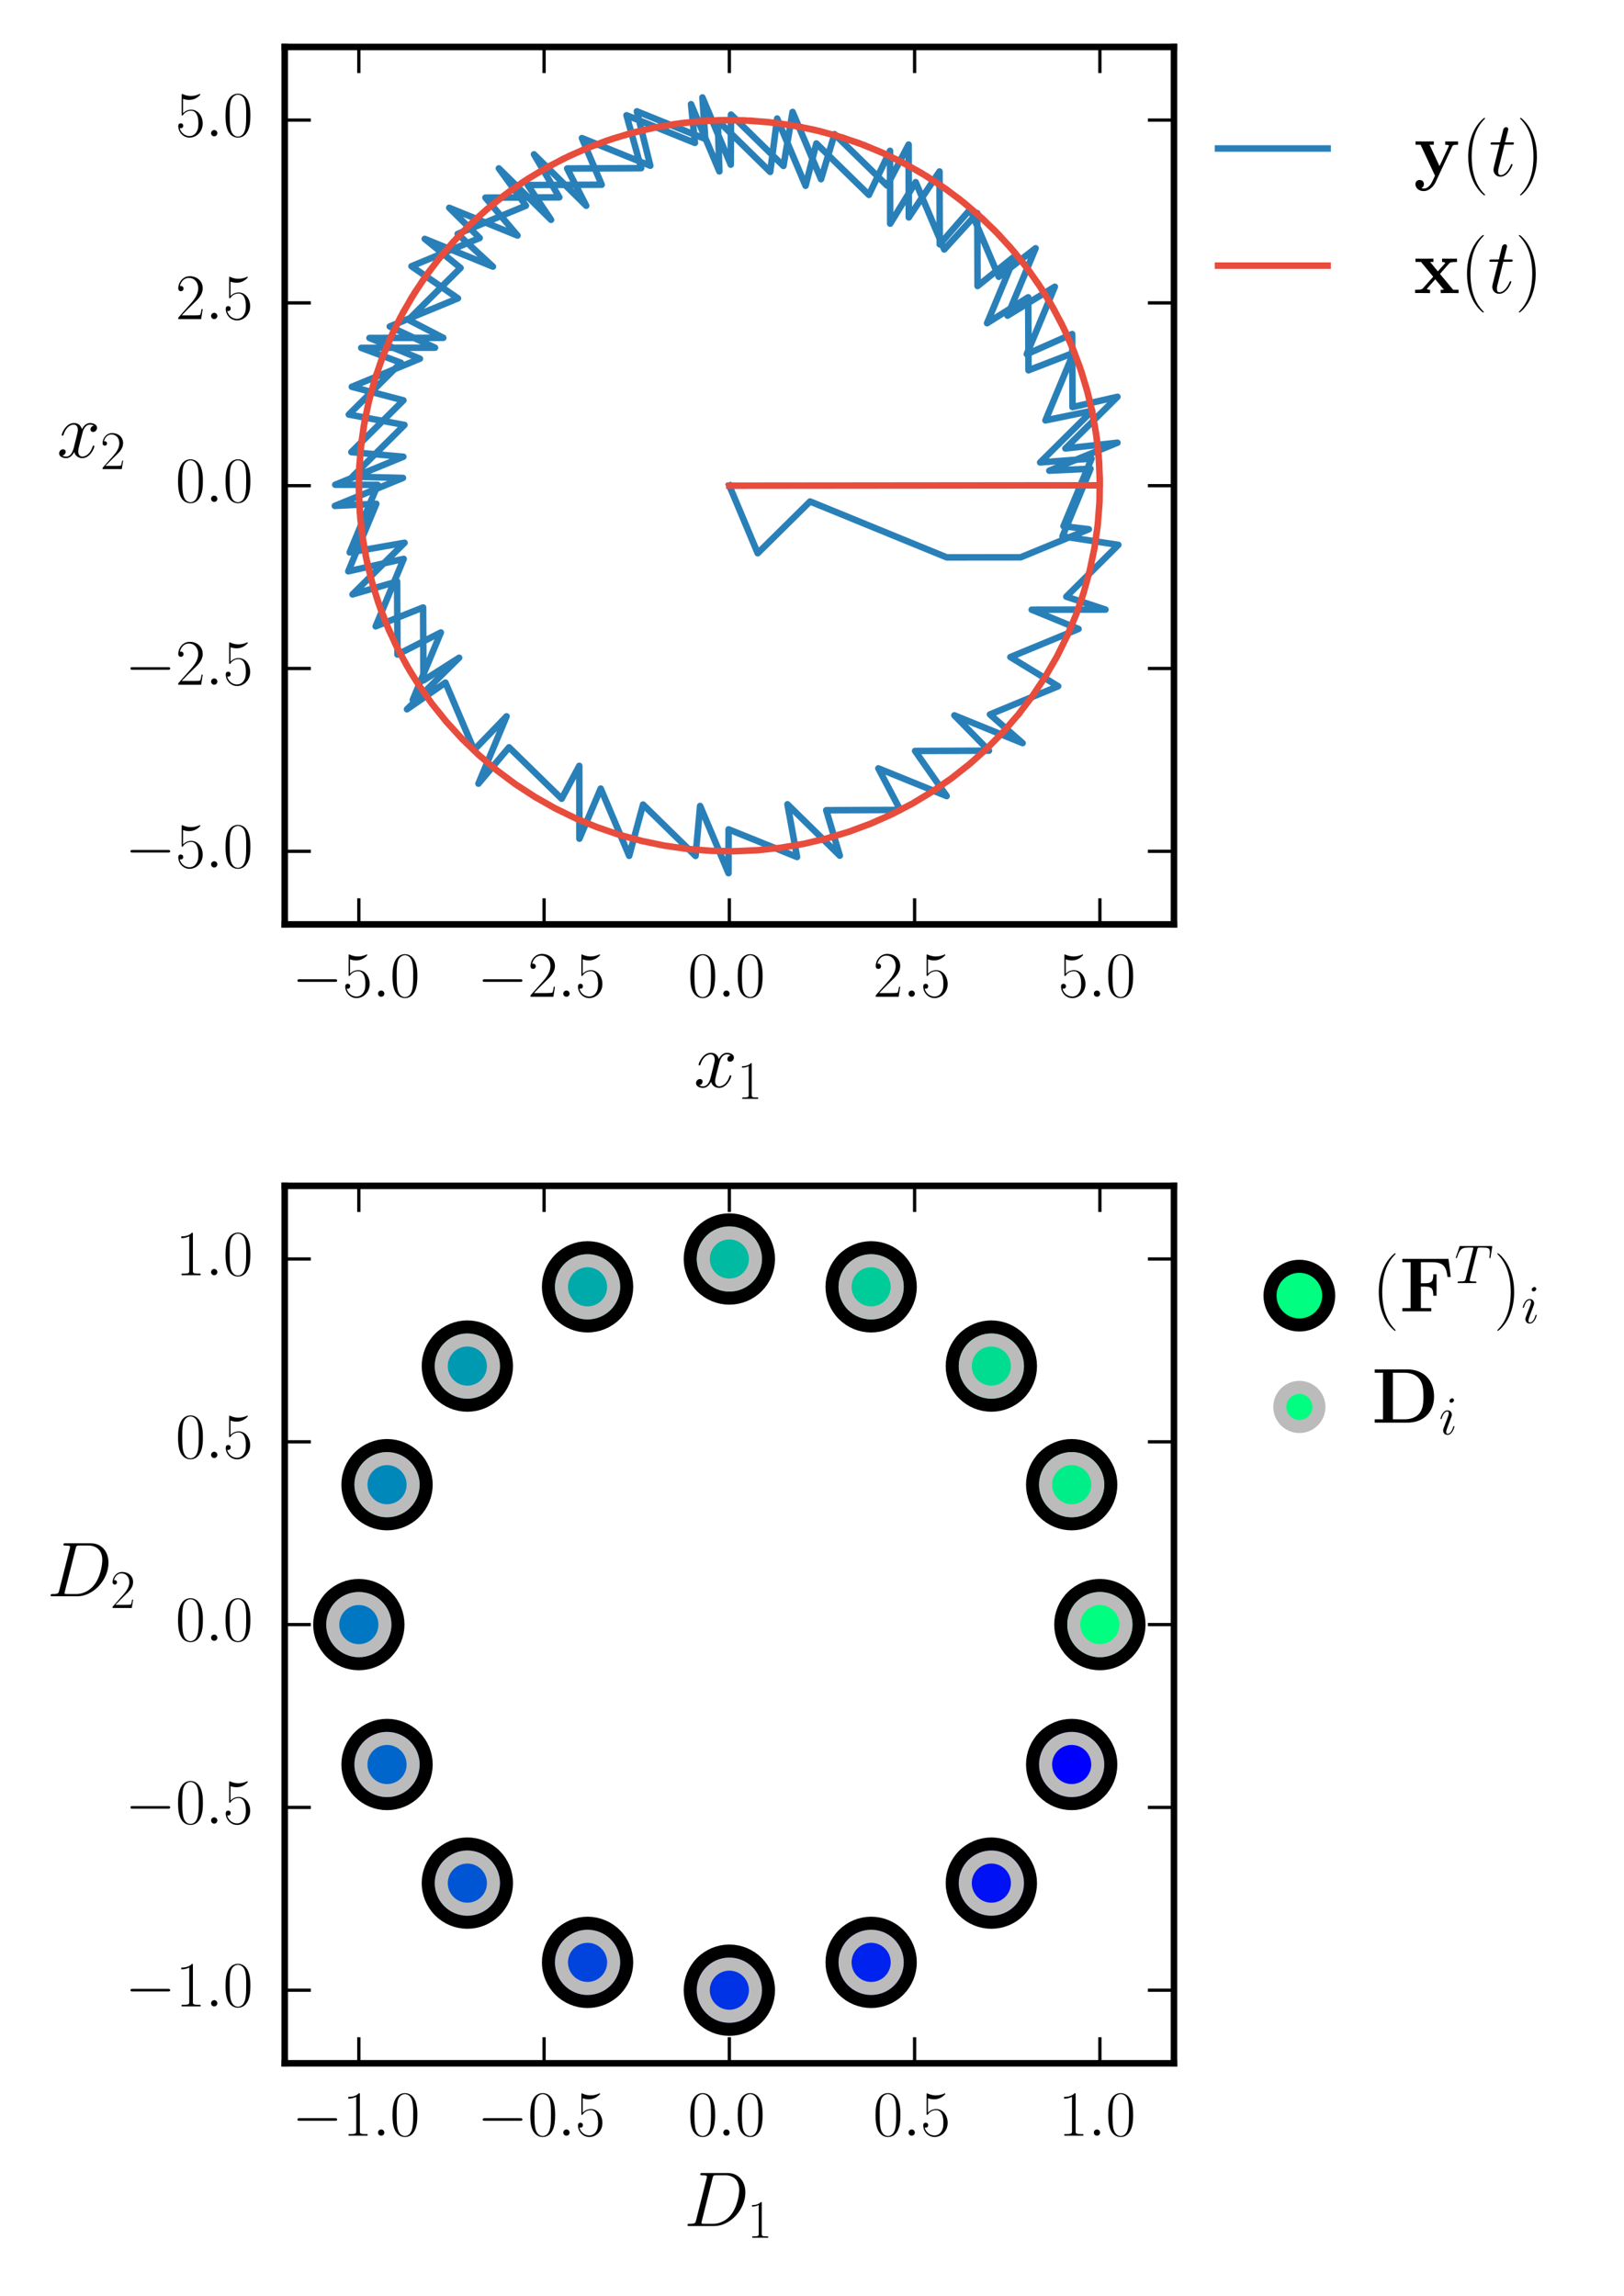 <?xml version="1.0" encoding="utf-8" standalone="no"?>
<!DOCTYPE svg PUBLIC "-//W3C//DTD SVG 1.1//EN"
  "http://www.w3.org/Graphics/SVG/1.1/DTD/svg11.dtd">
<!-- Created with matplotlib (http://matplotlib.org/) -->
<svg height="352pt" version="1.1" viewBox="0 0 249 352" width="249pt" xmlns="http://www.w3.org/2000/svg" xmlns:xlink="http://www.w3.org/1999/xlink">
 <defs>
  <style type="text/css">
*{stroke-linecap:butt;stroke-linejoin:round;stroke-miterlimit:100000;}
  </style>
 </defs>
 <g id="figure_1">
  <g id="patch_1">
   <path d="M 0 352.8 
L 249.372 352.8 
L 249.372 0 
L 0 0 
z
" style="fill:#ffffff;"/>
  </g>
  <g id="axes_1">
   <g id="patch_2">
    <path d="M 43.656 141.715 
L 180 141.715 
L 180 7.2 
L 43.656 7.2 
z
" style="fill:#ffffff;"/>
   </g>
   <g id="line2d_1">
    <path clip-path="url(#pa4c397da6b)" d="M 111.828 74.458 
L 116.176 84.814 
L 124.206 76.877 
L 145.165 85.448 
L 156.493 85.437 
L 166.946 81.136 
L 166.726 81.109 
L 163.064 80.666 
L 167.361 70.303 
L 167.25 70.311 
L 159.479 70.893 
L 167.465 62.97 
L 167.298 63.004 
L 160.29 64.451 
L 164.59 54.105 
L 164.484 54.146 
L 157.693 56.765 
L 157.648 45.573 
L 157.556 45.631 
L 151.341 49.549 
L 155.65 39.217 
L 155.475 39.358 
L 149.884 43.854 
L 149.846 32.675 
L 149.77 32.758 
L 144.778 38.245 
L 140.397 27.925 
L 140.34 28.018 
L 136.489 34.289 
L 136.465 23.12 
L 136.366 23.325 
L 133.223 29.874 
L 125.168 21.992 
L 125.141 22.097 
L 123.517 28.483 
L 119.158 18.173 
L 119.136 18.342 
L 118.092 26.355 
L 110.052 18.476 
L 110.055 18.588 
L 110.299 26.278 
L 105.953 15.97 
L 105.988 16.32 
L 106.549 21.907 
L 96.057 17.67 
L 96.089 17.784 
L 98.309 25.779 
L 86.961 25.828 
L 87.01 25.925 
L 89.884 31.545 
L 81.872 23.661 
L 82.081 24.016 
L 85.761 30.256 
L 74.425 30.3 
L 74.5 30.389 
L 79.346 36.11 
L 68.882 31.859 
L 69.053 32.029 
L 73.549 36.489 
L 63.09 40.816 
L 63.188 40.884 
L 70.217 45.735 
L 59.761 50.054 
L 59.865 50.103 
L 66.702 53.307 
L 55.385 53.328 
L 55.667 53.434 
L 61.469 55.606 
L 53.485 63.551 
L 53.602 63.573 
L 62.016 65.146 
L 54.032 73.082 
L 54.147 73.084 
L 61.786 73.266 
L 51.339 77.557 
L 51.641 77.542 
L 57.697 77.231 
L 53.403 87.585 
L 53.52 87.559 
L 61.896 85.677 
L 57.598 96.022 
L 57.706 95.979 
L 64.874 93.128 
L 64.921 104.319 
L 65.015 104.26 
L 70.394 100.835 
L 62.401 108.735 
L 62.893 108.394 
L 68.299 104.645 
L 72.691 114.971 
L 72.769 114.89 
L 77.669 109.817 
L 73.356 120.138 
L 73.586 119.865 
L 78.048 114.567 
L 86.116 122.453 
L 86.167 122.357 
L 88.818 117.408 
L 88.841 128.575 
L 88.933 128.359 
L 92.104 120.894 
L 96.472 131.204 
L 96.518 131.034 
L 98.598 123.345 
L 106.646 131.222 
L 106.656 131.109 
L 107.346 123.557 
L 111.698 133.864 
L 111.699 133.627 
L 111.713 127.143 
L 122.21 131.38 
L 122.189 131.266 
L 120.736 123.301 
L 128.762 131.178 
L 128.711 131.008 
L 126.682 124.211 
L 138.029 124.161 
L 137.976 124.062 
L 134.673 117.795 
L 145.147 122.041 
L 145.047 121.898 
L 140.304 115.124 
L 151.637 115.083 
L 151.558 115.002 
L 146.33 109.668 
L 156.793 113.922 
L 156.569 113.725 
L 151.786 109.528 
L 162.243 105.203 
L 162.142 105.141 
L 154.914 100.734 
L 165.369 96.418 
L 165.261 96.374 
L 158.185 93.471 
L 169.5 93.452 
L 169.213 93.357 
L 163.49 91.473 
L 171.473 83.529 
L 171.353 83.511 
L 162.904 82.226 
L 167.201 71.862 
L 167.091 71.867 
L 160.888 72.158 
L 171.336 67.87 
L 170.98 67.91 
L 163.351 68.754 
L 171.334 60.834 
L 171.156 60.874 
L 164.444 62.411 
L 164.391 51.214 
L 164.286 51.26 
L 157.43 54.292 
L 161.732 43.956 
L 161.583 44.047 
L 154.478 48.39 
L 158.783 38.059 
L 158.643 38.169 
L 153.139 42.435 
L 148.75 32.11 
L 148.676 32.195 
L 144.085 37.461 
L 144.053 26.288 
L 143.956 26.432 
L 139.341 33.331 
L 139.313 22.163 
L 139.203 22.372 
L 136.009 28.449 
L 127.951 20.568 
L 127.919 20.676 
L 125.886 27.471 
L 121.524 17.162 
L 121.495 17.333 
L 120.123 25.441 
L 112.08 17.564 
L 112.08 17.678 
L 112.046 25.247 
L 107.698 14.94 
L 107.718 15.237 
L 108.139 21.302 
L 97.646 17.066 
L 97.674 17.18 
L 99.707 25.408 
L 89.222 21.168 
L 89.267 21.274 
L 92.255 28.318 
L 80.913 28.364 
L 80.975 28.456 
L 84.493 33.701 
L 76.486 25.816 
L 76.873 26.348 
L 80.64 31.534 
L 70.175 35.867 
L 70.258 35.944 
L 75.582 40.877 
L 65.122 36.621 
L 65.401 36.847 
L 70.612 41.069 
L 62.619 49.029 
L 62.718 49.079 
L 67.968 51.792 
L 56.649 51.815 
L 56.87 51.905 
L 64.386 54.99 
L 53.937 59.299 
L 54.11 59.345 
L 61.854 61.372 
L 53.87 69.312 
L 53.986 69.322 
L 61.847 70.02 
L 51.4 74.314 
L 51.641 74.315 
L 57.914 74.33 
L 53.619 84.686 
L 53.736 84.666 
L 62.031 83.208 
L 54.047 91.126 
L 54.22 91.076 
L 60.89 89.152 
L 60.941 100.346 
L 61.043 100.295 
L 67.592 96.963 
L 63.288 107.297 
L 63.434 107.198 
L 65.703 105.663 
L 65.703 105.663 
" style="fill:none;stroke:#2980b9;stroke-linecap:square;"/>
   </g>
   <g id="line2d_2">
    <path clip-path="url(#pa4c397da6b)" d="M 111.828 74.458 
L 168.638 74.402 
L 168.638 74.402 
L 168.638 74.402 
L 168.522 70.873 
L 168.18 67.359 
L 167.616 63.872 
L 166.829 60.428 
L 165.825 57.04 
L 164.606 53.72 
L 163.178 50.483 
L 161.547 47.341 
L 159.718 44.307 
L 157.698 41.392 
L 155.497 38.608 
L 153.123 35.967 
L 150.585 33.478 
L 147.893 31.152 
L 145.058 28.998 
L 142.091 27.024 
L 139.004 25.239 
L 135.809 23.648 
L 132.519 22.259 
L 129.147 21.078 
L 125.706 20.108 
L 122.211 19.354 
L 118.674 18.818 
L 115.109 18.503 
L 111.532 18.41 
L 107.956 18.54 
L 104.395 18.891 
L 100.864 19.463 
L 97.377 20.253 
L 93.946 21.258 
L 90.587 22.475 
L 87.312 23.897 
L 84.134 25.52 
L 81.066 27.338 
L 78.12 29.342 
L 75.308 31.525 
L 72.64 33.879 
L 70.129 36.393 
L 67.782 39.059 
L 65.611 41.865 
L 63.623 44.8 
L 61.826 47.853 
L 60.227 51.012 
L 58.833 54.263 
L 57.65 57.595 
L 56.681 60.994 
L 55.931 64.446 
L 55.403 67.938 
L 55.099 71.455 
L 55.02 74.985 
L 55.166 78.512 
L 55.538 82.024 
L 56.132 85.505 
L 56.948 88.943 
L 57.981 92.323 
L 59.228 95.632 
L 60.683 98.857 
L 62.342 101.986 
L 64.197 105.005 
L 66.24 107.903 
L 68.465 110.668 
L 70.862 113.289 
L 73.421 115.757 
L 76.133 118.061 
L 78.986 120.191 
L 81.97 122.14 
L 85.072 123.9 
L 88.28 125.464 
L 91.582 126.826 
L 94.964 127.979 
L 98.413 128.921 
L 101.915 129.646 
L 105.456 130.152 
L 109.023 130.437 
L 112.601 130.501 
L 116.176 130.341 
L 119.733 129.96 
L 123.26 129.359 
L 126.74 128.54 
L 130.162 127.507 
L 133.511 126.263 
L 136.774 124.813 
L 139.938 123.164 
L 142.99 121.321 
L 145.919 119.292 
L 148.712 117.086 
L 151.359 114.71 
L 153.85 112.175 
L 156.173 109.49 
L 158.321 106.666 
L 160.284 103.714 
L 162.055 100.646 
L 163.626 97.475 
L 164.993 94.212 
L 166.148 90.87 
L 167.087 87.464 
L 167.808 84.005 
L 168.306 80.509 
L 168.58 76.989 
L 168.629 73.459 
L 168.453 69.933 
L 168.051 66.425 
L 167.427 62.949 
L 166.583 59.518 
L 165.521 56.147 
L 164.246 52.848 
L 162.763 49.635 
L 161.077 46.52 
L 159.197 43.517 
L 157.128 40.636 
L 154.88 37.889 
L 152.461 35.287 
L 149.881 32.841 
L 147.15 30.56 
L 144.278 28.453 
L 141.278 26.529 
L 138.161 24.795 
L 134.94 23.258 
L 131.627 21.924 
L 128.235 20.798 
L 124.778 19.885 
L 121.27 19.189 
L 117.724 18.712 
L 114.155 18.457 
L 110.577 18.423 
L 107.004 18.612 
L 103.45 19.022 
L 99.929 19.653 
L 96.455 20.501 
L 93.042 21.563 
L 89.704 22.834 
L 86.453 24.311 
L 83.304 25.987 
L 80.267 27.854 
L 77.356 29.907 
L 74.581 32.137 
L 71.954 34.534 
L 69.486 37.09 
L 67.185 39.794 
L 65.062 42.636 
L 63.124 45.604 
L 61.379 48.686 
L 59.835 51.871 
L 58.497 55.145 
L 57.37 58.496 
L 56.459 61.91 
L 55.769 65.375 
L 55.3 68.875 
L 55.056 72.397 
L 55.037 75.927 
L 55.244 79.452 
L 55.675 82.957 
L 56.328 86.428 
L 57.202 89.851 
L 58.293 93.214 
L 59.596 96.502 
L 61.106 99.702 
L 62.818 102.803 
L 64.129 104.902 
L 64.129 104.902 
" style="fill:none;stroke:#e74c3c;stroke-linecap:square;"/>
   </g>
   <g id="patch_3">
    <path d="M 180 141.715 
L 180 7.2 
" style="fill:none;stroke:#000000;stroke-linecap:square;stroke-linejoin:miter;"/>
   </g>
   <g id="patch_4">
    <path d="M 43.656 141.715 
L 43.656 7.2 
" style="fill:none;stroke:#000000;stroke-linecap:square;stroke-linejoin:miter;"/>
   </g>
   <g id="patch_5">
    <path d="M 43.656 141.715 
L 180 141.715 
" style="fill:none;stroke:#000000;stroke-linecap:square;stroke-linejoin:miter;"/>
   </g>
   <g id="patch_6">
    <path d="M 43.656 7.2 
L 180 7.2 
" style="fill:none;stroke:#000000;stroke-linecap:square;stroke-linejoin:miter;"/>
   </g>
   <g id="matplotlib.axis_1">
    <g id="xtick_1">
     <g id="line2d_3">
      <defs>
       <path d="M 0 0 
L 0 -4 
" id="mfd92f07d24" style="stroke:#000000;stroke-width:0.5;"/>
      </defs>
      <g>
       <use style="stroke:#000000;stroke-width:0.5;" x="55.018" xlink:href="#mfd92f07d24" y="141.715"/>
      </g>
     </g>
     <g id="line2d_4">
      <defs>
       <path d="M 0 0 
L 0 4 
" id="m4f9b61a139" style="stroke:#000000;stroke-width:0.5;"/>
      </defs>
      <g>
       <use style="stroke:#000000;stroke-width:0.5;" x="55.018" xlink:href="#m4f9b61a139" y="7.2"/>
      </g>
     </g>
     <g id="text_1">
      <!-- $-5.0$ -->
      <defs>
       <path d="M 18.406 4.797 
C 18.406 7.688 16 9.672 13.594 9.672 
C 10.703 9.672 8.703 7.281 8.703 4.891 
C 8.703 2 11.094 0 13.5 0 
C 16.406 0 18.406 2.391 18.406 4.797 
" id="CMMI12-58"/>
       <path d="M 65.906 23 
C 67.594 23 69.406 23 69.406 25 
C 69.406 27 67.594 27 65.906 27 
L 11.797 27 
C 10.094 27 8.297 27 8.297 25 
C 8.297 23 10.094 23 11.797 23 
z
" id="CMSY10-0"/>
       <path d="M 11.406 57.688 
C 12.406 57.281 16.5 56 20.703 56 
C 30 56 35.094 61.016 38 63.922 
C 38 64.734 38 65.25 37.406 65.25 
C 37.297 65.25 37.094 65.25 36.297 64.828 
C 32.797 63.312 28.703 62.078 23.703 62.078 
C 20.703 62.078 16.203 62.5 11.297 64.734 
C 10.203 65.25 10 65.25 9.906 65.25 
C 9.406 65.25 9.297 65.141 9.297 63.156 
L 9.297 34.281 
C 9.297 32.5 9.297 32 10.297 32 
C 10.797 32 11 32.203 11.5 32.906 
C 14.703 37.484 19.094 39.406 24.094 39.406 
C 27.594 39.406 35.094 37.219 35.094 20.141 
C 35.094 16.953 35.094 11.172 32.094 6.578 
C 29.594 2.484 25.703 0.391 21.406 0.391 
C 14.797 0.391 8.094 5 6.297 12.719 
C 6.703 12.609 7.5 12.422 7.906 12.422 
C 9.203 12.422 11.703 13.125 11.703 16.219 
C 11.703 18.906 9.797 20 7.906 20 
C 5.594 20 4.094 18.594 4.094 15.797 
C 4.094 7.094 11 -2 21.594 -2 
C 31.906 -2 41.703 6.875 41.703 19.75 
C 41.703 31.719 33.906 41 24.203 41 
C 19.094 41 14.797 39.094 11.406 35.453 
z
" id="CMR17-53"/>
       <path d="M 42 31.641 
C 42 37.75 41.906 48.125 37.703 56.109 
C 34 63.109 28.094 65.594 22.906 65.594 
C 18.094 65.594 12 63.406 8.203 56.203 
C 4.203 48.719 3.797 39.438 3.797 31.641 
C 3.797 25.953 3.906 17.281 7 9.672 
C 11.297 -0.609 19 -2 22.906 -2 
C 27.5 -2 34.5 -0.109 38.594 9.375 
C 41.594 16.281 42 24.359 42 31.641 
M 22.906 -0.406 
C 16.5 -0.406 12.703 5.078 11.297 12.688 
C 10.203 18.562 10.203 27.156 10.203 32.75 
C 10.203 40.438 10.203 46.828 11.5 52.922 
C 13.406 61.391 19 64 22.906 64 
C 27 64 32.297 61.297 34.203 53.125 
C 35.5 47.438 35.594 40.734 35.594 32.75 
C 35.594 26.25 35.594 18.266 34.406 12.375 
C 32.297 1.484 26.406 -0.406 22.906 -0.406 
" id="CMR17-48"/>
      </defs>
      <g transform="translate(44.778 152.814)scale(0.1 -0.1)">
       <use transform="scale(0.996)" xlink:href="#CMSY10-0"/>
       <use transform="translate(77.487 0.0)scale(0.996)" xlink:href="#CMR17-53"/>
       <use transform="translate(123.178 0.0)scale(0.996)" xlink:href="#CMMI12-58"/>
       <use transform="translate(150.275 0.0)scale(0.996)" xlink:href="#CMR17-48"/>
      </g>
     </g>
    </g>
    <g id="xtick_2">
     <g id="line2d_5">
      <g>
       <use style="stroke:#000000;stroke-width:0.5;" x="83.423" xlink:href="#mfd92f07d24" y="141.715"/>
      </g>
     </g>
     <g id="line2d_6">
      <g>
       <use style="stroke:#000000;stroke-width:0.5;" x="83.423" xlink:href="#m4f9b61a139" y="7.2"/>
      </g>
     </g>
     <g id="text_2">
      <!-- $-2.5$ -->
      <defs>
       <path d="M 41.703 15.453 
L 39.906 15.453 
C 38.906 8.375 38.094 7.172 37.703 6.562 
C 37.203 5.766 30 5.766 28.594 5.766 
L 9.406 5.766 
C 13 9.672 20 16.75 28.5 24.953 
C 34.594 30.734 41.703 37.531 41.703 47.422 
C 41.703 59.219 32.297 66 21.797 66 
C 10.797 66 4.094 56.312 4.094 47.344 
C 4.094 43.438 7 42.938 8.203 42.938 
C 9.203 42.938 12.203 43.547 12.203 47.031 
C 12.203 50.109 9.594 51 8.203 51 
C 7.594 51 7 50.906 6.594 50.703 
C 8.5 59.219 14.297 63.406 20.406 63.406 
C 29.094 63.406 34.797 56.516 34.797 47.422 
C 34.797 38.734 29.703 31.25 24 24.75 
L 4.094 2.281 
L 4.094 0 
L 39.297 0 
z
" id="CMR17-50"/>
      </defs>
      <g transform="translate(73.183 152.814)scale(0.1 -0.1)">
       <use transform="scale(0.996)" xlink:href="#CMSY10-0"/>
       <use transform="translate(77.487 0.0)scale(0.996)" xlink:href="#CMR17-50"/>
       <use transform="translate(123.178 0.0)scale(0.996)" xlink:href="#CMMI12-58"/>
       <use transform="translate(150.275 0.0)scale(0.996)" xlink:href="#CMR17-53"/>
      </g>
     </g>
    </g>
    <g id="xtick_3">
     <g id="line2d_7">
      <g>
       <use style="stroke:#000000;stroke-width:0.5;" x="111.828" xlink:href="#mfd92f07d24" y="141.715"/>
      </g>
     </g>
     <g id="line2d_8">
      <g>
       <use style="stroke:#000000;stroke-width:0.5;" x="111.828" xlink:href="#m4f9b61a139" y="7.2"/>
      </g>
     </g>
     <g id="text_3">
      <!-- $0.0$ -->
      <g transform="translate(105.463 152.814)scale(0.1 -0.1)">
       <use transform="scale(0.996)" xlink:href="#CMR17-48"/>
       <use transform="translate(45.69 0.0)scale(0.996)" xlink:href="#CMMI12-58"/>
       <use transform="translate(72.788 0.0)scale(0.996)" xlink:href="#CMR17-48"/>
      </g>
     </g>
    </g>
    <g id="xtick_4">
     <g id="line2d_9">
      <g>
       <use style="stroke:#000000;stroke-width:0.5;" x="140.233" xlink:href="#mfd92f07d24" y="141.715"/>
      </g>
     </g>
     <g id="line2d_10">
      <g>
       <use style="stroke:#000000;stroke-width:0.5;" x="140.233" xlink:href="#m4f9b61a139" y="7.2"/>
      </g>
     </g>
     <g id="text_4">
      <!-- $2.5$ -->
      <g transform="translate(133.868 152.814)scale(0.1 -0.1)">
       <use transform="scale(0.996)" xlink:href="#CMR17-50"/>
       <use transform="translate(45.69 0.0)scale(0.996)" xlink:href="#CMMI12-58"/>
       <use transform="translate(72.788 0.0)scale(0.996)" xlink:href="#CMR17-53"/>
      </g>
     </g>
    </g>
    <g id="xtick_5">
     <g id="line2d_11">
      <g>
       <use style="stroke:#000000;stroke-width:0.5;" x="168.638" xlink:href="#mfd92f07d24" y="141.715"/>
      </g>
     </g>
     <g id="line2d_12">
      <g>
       <use style="stroke:#000000;stroke-width:0.5;" x="168.638" xlink:href="#m4f9b61a139" y="7.2"/>
      </g>
     </g>
     <g id="text_5">
      <!-- $5.0$ -->
      <g transform="translate(162.273 152.814)scale(0.1 -0.1)">
       <use transform="scale(0.996)" xlink:href="#CMR17-53"/>
       <use transform="translate(45.69 0.0)scale(0.996)" xlink:href="#CMMI12-58"/>
       <use transform="translate(72.788 0.0)scale(0.996)" xlink:href="#CMR17-48"/>
      </g>
     </g>
    </g>
    <g id="text_6">
     <!-- $x_1$ -->
     <defs>
      <path d="M 26.594 63.312 
C 26.594 65.406 26.5 65.5 25.094 65.5 
C 21.203 61.188 15.297 59.797 9.703 59.797 
C 9.406 59.797 8.906 59.797 8.797 59.609 
C 8.703 59.391 8.703 59.172 8.703 57 
C 11.797 57 17 57.594 21 59.984 
L 21 7.203 
C 21 3.688 20.797 2.5 12.203 2.5 
L 9.203 2.5 
L 9.203 0 
C 14 0 19 0 23.797 0 
C 28.594 0 33.594 0 38.406 0 
L 38.406 2.5 
L 35.406 2.5 
C 26.797 2.5 26.594 3.594 26.594 7.156 
z
" id="CMR17-49"/>
      <path d="M 47.406 40.719 
C 44.203 40.109 43 37.719 43 35.828 
C 43 33.422 44.906 32.625 46.297 32.625 
C 49.297 32.625 51.406 35.219 51.406 37.922 
C 51.406 42.109 46.594 44 42.406 44 
C 36.297 44 32.906 38.016 32 36.125 
C 29.703 44 23.5 44 21.703 44 
C 11.5 44 6.094 30.938 6.094 28.734 
C 6.094 28.344 6.5 27.844 7.203 27.844 
C 8 27.844 8.203 28.438 8.406 28.844 
C 11.797 39.922 18.5 42.016 21.406 42.016 
C 25.906 42.016 26.797 37.812 26.797 35.422 
C 26.797 33.234 26.203 30.938 25 26.141 
L 21.594 12.469 
C 20.094 6.484 17.203 1 11.906 1 
C 11.406 1 8.906 1 6.797 2.297 
C 10.406 3 11.203 5.984 11.203 7.188 
C 11.203 9.188 9.703 10.375 7.797 10.375 
C 5.406 10.375 2.797 8.281 2.797 5.094 
C 2.797 0.891 7.5 -1 11.797 -1 
C 16.594 -1 20 2.797 22.094 6.891 
C 23.703 1 28.703 -1 32.406 -1 
C 42.594 -1 48 12.078 48 14.266 
C 48 14.766 47.594 15.172 47 15.172 
C 46.094 15.172 46 14.672 45.703 13.875 
C 43 5.094 37.203 1 32.703 1 
C 29.203 1 27.297 3.594 27.297 7.688 
C 27.297 9.875 27.703 11.469 29.297 18.062 
L 32.797 31.625 
C 34.297 37.625 37.703 42.016 42.297 42.016 
C 42.5 42.016 45.297 42.016 47.406 40.719 
" id="CMMI12-120"/>
     </defs>
     <g transform="translate(106.385 168.454)scale(0.12 -0.12)">
      <use transform="translate(0.0 14.944)scale(0.996)" xlink:href="#CMMI12-120"/>
      <use transform="translate(55.434 0.0)scale(0.697)" xlink:href="#CMR17-49"/>
     </g>
    </g>
   </g>
   <g id="matplotlib.axis_2">
    <g id="ytick_1">
     <g id="line2d_13">
      <defs>
       <path d="M 0 0 
L 4 0 
" id="m457f9d7e1a" style="stroke:#000000;stroke-width:0.5;"/>
      </defs>
      <g>
       <use style="stroke:#000000;stroke-width:0.5;" x="43.656" xlink:href="#m457f9d7e1a" y="130.506"/>
      </g>
     </g>
     <g id="line2d_14">
      <defs>
       <path d="M 0 0 
L -4 0 
" id="m6a183555a2" style="stroke:#000000;stroke-width:0.5;"/>
      </defs>
      <g>
       <use style="stroke:#000000;stroke-width:0.5;" x="180.0" xlink:href="#m6a183555a2" y="130.506"/>
      </g>
     </g>
     <g id="text_7">
      <!-- $-5.0$ -->
      <g transform="translate(19.177 132.994)scale(0.1 -0.1)">
       <use transform="scale(0.996)" xlink:href="#CMSY10-0"/>
       <use transform="translate(77.487 0.0)scale(0.996)" xlink:href="#CMR17-53"/>
       <use transform="translate(123.178 0.0)scale(0.996)" xlink:href="#CMMI12-58"/>
       <use transform="translate(150.275 0.0)scale(0.996)" xlink:href="#CMR17-48"/>
      </g>
     </g>
    </g>
    <g id="ytick_2">
     <g id="line2d_15">
      <g>
       <use style="stroke:#000000;stroke-width:0.5;" x="43.656" xlink:href="#m457f9d7e1a" y="102.482"/>
      </g>
     </g>
     <g id="line2d_16">
      <g>
       <use style="stroke:#000000;stroke-width:0.5;" x="180.0" xlink:href="#m6a183555a2" y="102.482"/>
      </g>
     </g>
     <g id="text_8">
      <!-- $-2.5$ -->
      <g transform="translate(19.177 104.97)scale(0.1 -0.1)">
       <use transform="scale(0.996)" xlink:href="#CMSY10-0"/>
       <use transform="translate(77.487 0.0)scale(0.996)" xlink:href="#CMR17-50"/>
       <use transform="translate(123.178 0.0)scale(0.996)" xlink:href="#CMMI12-58"/>
       <use transform="translate(150.275 0.0)scale(0.996)" xlink:href="#CMR17-53"/>
      </g>
     </g>
    </g>
    <g id="ytick_3">
     <g id="line2d_17">
      <g>
       <use style="stroke:#000000;stroke-width:0.5;" x="43.656" xlink:href="#m457f9d7e1a" y="74.458"/>
      </g>
     </g>
     <g id="line2d_18">
      <g>
       <use style="stroke:#000000;stroke-width:0.5;" x="180.0" xlink:href="#m6a183555a2" y="74.458"/>
      </g>
     </g>
     <g id="text_9">
      <!-- $0.0$ -->
      <g transform="translate(26.925 76.946)scale(0.1 -0.1)">
       <use transform="scale(0.996)" xlink:href="#CMR17-48"/>
       <use transform="translate(45.69 0.0)scale(0.996)" xlink:href="#CMMI12-58"/>
       <use transform="translate(72.788 0.0)scale(0.996)" xlink:href="#CMR17-48"/>
      </g>
     </g>
    </g>
    <g id="ytick_4">
     <g id="line2d_19">
      <g>
       <use style="stroke:#000000;stroke-width:0.5;" x="43.656" xlink:href="#m457f9d7e1a" y="46.434"/>
      </g>
     </g>
     <g id="line2d_20">
      <g>
       <use style="stroke:#000000;stroke-width:0.5;" x="180.0" xlink:href="#m6a183555a2" y="46.434"/>
      </g>
     </g>
     <g id="text_10">
      <!-- $2.5$ -->
      <g transform="translate(26.925 48.922)scale(0.1 -0.1)">
       <use transform="scale(0.996)" xlink:href="#CMR17-50"/>
       <use transform="translate(45.69 0.0)scale(0.996)" xlink:href="#CMMI12-58"/>
       <use transform="translate(72.788 0.0)scale(0.996)" xlink:href="#CMR17-53"/>
      </g>
     </g>
    </g>
    <g id="ytick_5">
     <g id="line2d_21">
      <g>
       <use style="stroke:#000000;stroke-width:0.5;" x="43.656" xlink:href="#m457f9d7e1a" y="18.41"/>
      </g>
     </g>
     <g id="line2d_22">
      <g>
       <use style="stroke:#000000;stroke-width:0.5;" x="180.0" xlink:href="#m6a183555a2" y="18.41"/>
      </g>
     </g>
     <g id="text_11">
      <!-- $5.0$ -->
      <g transform="translate(26.925 20.898)scale(0.1 -0.1)">
       <use transform="scale(0.996)" xlink:href="#CMR17-53"/>
       <use transform="translate(45.69 0.0)scale(0.996)" xlink:href="#CMMI12-58"/>
       <use transform="translate(72.788 0.0)scale(0.996)" xlink:href="#CMR17-48"/>
      </g>
     </g>
    </g>
    <g id="text_12">
     <!-- $x_2$ -->
     <g transform="translate(8.734 71.911)scale(0.12 -0.12)">
      <use transform="translate(0.0 14.944)scale(0.996)" xlink:href="#CMMI12-120"/>
      <use transform="translate(55.434 0.0)scale(0.697)" xlink:href="#CMR17-50"/>
     </g>
    </g>
   </g>
   <g id="legend_1">
    <g id="line2d_23">
     <path d="M 186.755 22.766 
L 203.555 22.766 
" style="fill:none;stroke:#2980b9;stroke-linecap:square;"/>
    </g>
    <g id="line2d_24"/>
    <g id="text_13">
     <!-- $\mathbf{y}(t)$ -->
     <defs>
      <path d="M 49.5 37.828 
C 50.094 39.203 50.5 40 56.906 40 
L 56.906 44.172 
C 53.5 44.172 53.094 44.172 49 44.172 
C 46.297 44.172 46.094 44.172 40.406 44.172 
L 40.406 40 
C 40.5 40 45.203 40 45.203 38.703 
C 45.203 38.406 44.906 37.828 44.797 37.531 
L 33.094 12.578 
L 20.297 40 
L 25.797 40 
L 25.797 44.266 
C 23.406 44.172 16.594 44.172 13.797 44.172 
C 10.906 44.172 5 44.172 2.406 44.266 
L 2.406 40 
L 8.797 40 
L 27.297 0.312 
C 26.797 -0.875 25.406 -3.75 24.906 -4.938 
C 22.797 -9.391 19.594 -16.219 12.594 -16.219 
C 12.203 -16.219 11 -16.219 9.906 -15.625 
C 10.094 -15.516 13.094 -14.328 13.094 -10.562 
C 13.094 -7.312 10.703 -5.234 7.703 -5.234 
C 4.594 -5.234 2.203 -7.328 2.203 -10.688 
C 2.203 -15.344 6.594 -19.5 12.594 -19.5 
C 20.797 -19.5 26.203 -12.172 28.203 -7.812 
z
" id="CMBX12-121"/>
      <path d="M 20.094 40.094 
L 29.297 40.094 
C 31.203 40.094 32.203 40.094 32.203 41.891 
C 32.203 43 31.594 43 29.594 43 
L 20.797 43 
L 24.5 57.688 
C 24.906 59.078 24.906 59.281 24.906 60 
C 24.906 61.609 23.594 62.5 22.297 62.5 
C 21.5 62.5 19.203 62.203 18.406 58.984 
L 14.5 43 
L 5.094 43 
C 3.094 43 2.203 43 2.203 41.094 
C 2.203 40.094 2.906 40.094 4.797 40.094 
L 13.703 40.094 
L 7.094 13.766 
C 6.297 10.281 6 9.281 6 7.984 
C 6 3.297 9.297 -1 14.906 -1 
C 25 -1 30.406 13.578 30.406 14.266 
C 30.406 14.875 30 15.172 29.406 15.172 
C 29.203 15.172 28.797 15.172 28.594 14.766 
C 28.5 14.672 28.406 14.562 27.703 12.969 
C 25.594 7.984 21 1 15.203 1 
C 12.203 1 12 3.5 12 5.688 
C 12 5.781 12 7.688 12.297 8.875 
z
" id="CMMI12-116"/>
      <path d="M 30.594 -24.406 
C 30.594 -24.312 30.594 -24.109 30.297 -23.812 
C 25.703 -19.141 13.406 -6.391 13.406 24.672 
C 13.406 55.75 25.5 68.391 30.406 73.359 
C 30.406 73.469 30.594 73.672 30.594 73.953 
C 30.594 74.25 30.297 74.453 29.906 74.453 
C 28.797 74.453 20.297 67.078 15.406 56.125 
C 10.406 45.078 9 34.328 9 24.781 
C 9 17.609 9.703 5.469 15.703 -7.375 
C 20.5 -17.734 28.703 -25 29.906 -25 
C 30.406 -25 30.594 -24.797 30.594 -24.406 
" id="CMR17-40"/>
      <path d="M 26.297 24.672 
C 26.297 31.844 25.594 43.984 19.594 56.828 
C 14.797 67.188 6.594 74.453 5.406 74.453 
C 5.094 74.453 4.703 74.344 4.703 73.859 
C 4.703 73.672 4.797 73.562 4.906 73.359 
C 9.703 68.391 21.906 55.75 21.906 24.797 
C 21.906 -6.281 9.797 -18.922 4.906 -23.906 
C 4.797 -24.094 4.703 -24.203 4.703 -24.391 
C 4.703 -24.891 5.094 -25 5.406 -25 
C 6.5 -25 15 -17.625 19.906 -6.672 
C 24.906 4.375 26.297 15.125 26.297 24.672 
" id="CMR17-41"/>
     </defs>
     <g transform="translate(216.755 26.966)scale(0.12 -0.12)">
      <use transform="scale(0.996)" xlink:href="#CMBX12-121"/>
      <use transform="translate(60.71 0.0)scale(0.996)" xlink:href="#CMR17-40"/>
      <use transform="translate(95.991 0.0)scale(0.996)" xlink:href="#CMMI12-116"/>
      <use transform="translate(131.217 0.0)scale(0.996)" xlink:href="#CMR17-41"/>
     </g>
    </g>
    <g id="line2d_25">
     <path d="M 186.755 40.722 
L 203.555 40.722 
" style="fill:none;stroke:#e74c3c;stroke-linecap:square;"/>
    </g>
    <g id="line2d_26"/>
    <g id="text_14">
     <!-- $\mathbf{x}(t)$ -->
     <defs>
      <path d="M 33.703 24.484 
L 45.297 37.734 
C 46.406 39.031 47.297 39.828 55.594 39.828 
L 55.594 44 
C 50 44 49.797 44 46.406 44 
C 43.5 44 39.203 44 36.406 44.094 
L 36.406 39.828 
C 38.297 39.828 40.406 39.328 40.406 38.625 
C 40.406 38.438 39.906 37.734 39.703 37.531 
L 31 27.781 
L 21.094 39.828 
L 25.297 39.828 
L 25.297 44.094 
C 23 44 16.203 44 13.5 44 
C 10.5 44 5.094 44 2.297 44.094 
L 2.297 39.828 
L 9.406 39.828 
L 25 20.906 
L 12 6.266 
C 10.797 4.875 10.094 4.172 1.797 4.172 
L 1.797 0 
C 7.797 0 8 0 11.094 0 
C 14 0 18.203 0 21 -0.094 
L 21 4.172 
C 19.094 4.172 17 4.672 17 5.375 
C 17 5.469 17 5.562 17.703 6.359 
L 27.703 17.625 
L 38.797 4.172 
L 34.594 4.172 
L 34.594 -0.094 
C 37 0 43.703 0 46.5 0 
C 49.5 0 54.797 0 57.594 -0.094 
L 57.594 4.172 
L 50.594 4.172 
z
" id="CMBX12-120"/>
     </defs>
     <g transform="translate(216.755 44.922)scale(0.12 -0.12)">
      <use transform="scale(0.996)" xlink:href="#CMBX12-120"/>
      <use transform="translate(59.153 0.0)scale(0.996)" xlink:href="#CMR17-40"/>
      <use transform="translate(94.434 0.0)scale(0.996)" xlink:href="#CMMI12-116"/>
      <use transform="translate(129.66 0.0)scale(0.996)" xlink:href="#CMR17-41"/>
     </g>
    </g>
   </g>
  </g>
  <g id="axes_2">
   <g id="patch_7">
    <path d="M 43.656 316.315 
L 180 316.315 
L 180 181.8 
L 43.656 181.8 
z
" style="fill:#ffffff;"/>
   </g>
   <g id="line2d_27">
    <defs>
     <path d="M 0 6 
C 1.591 6 3.117 5.368 4.243 4.243 
C 5.368 3.117 6 1.591 6 0 
C 6 -1.591 5.368 -3.117 4.243 -4.243 
C 3.117 -5.368 1.591 -6 0 -6 
C -1.591 -6 -3.117 -5.368 -4.243 -4.243 
C -5.368 -3.117 -6 -1.591 -6 0 
C -6 1.591 -5.368 3.117 -4.243 4.243 
C -3.117 5.368 -1.591 6 0 6 
z
" id="m1ae0c3d812" style="stroke:#000000;stroke-width:2.0;"/>
    </defs>
    <g clip-path="url(#p93ba075d77)">
     <use style="fill:#00ff80;stroke:#000000;stroke-width:2.0;" x="168.638" xlink:href="#m1ae0c3d812" y="249.058"/>
    </g>
   </g>
   <g id="line2d_28">
    <defs>
     <path d="M 0 4 
C 1.061 4 2.078 3.579 2.828 2.828 
C 3.579 2.078 4 1.061 4 0 
C 4 -1.061 3.579 -2.078 2.828 -2.828 
C 2.078 -3.579 1.061 -4 0 -4 
C -1.061 -4 -2.078 -3.579 -2.828 -2.828 
C -3.579 -2.078 -4 -1.061 -4 0 
C -4 1.061 -3.579 2.078 -2.828 2.828 
C -2.078 3.579 -1.061 4 0 4 
z
" id="mc946e5bee0" style="stroke:#bbbbbb;stroke-width:2.0;"/>
    </defs>
    <g clip-path="url(#p93ba075d77)">
     <use style="fill:#00ff80;stroke:#bbbbbb;stroke-width:2.0;" x="168.638" xlink:href="#mc946e5bee0" y="249.058"/>
    </g>
   </g>
   <g id="line2d_29">
    <defs>
     <path d="M 0 6 
C 1.591 6 3.117 5.368 4.243 4.243 
C 5.368 3.117 6 1.591 6 0 
C 6 -1.591 5.368 -3.117 4.243 -4.243 
C 3.117 -5.368 1.591 -6 0 -6 
C -1.591 -6 -3.117 -5.368 -4.243 -4.243 
C -5.368 -3.117 -6 -1.591 -6 0 
C -6 1.591 -5.368 3.117 -4.243 4.243 
C -3.117 5.368 -1.591 6 0 6 
z
" id="m8994d84a56" style="stroke:#000000;stroke-width:2.0;"/>
    </defs>
    <g clip-path="url(#p93ba075d77)">
     <use style="fill:#00ee88;stroke:#000000;stroke-width:2.0;" x="164.314" xlink:href="#m8994d84a56" y="227.609"/>
    </g>
   </g>
   <g id="line2d_30">
    <defs>
     <path d="M 0 4 
C 1.061 4 2.078 3.579 2.828 2.828 
C 3.579 2.078 4 1.061 4 0 
C 4 -1.061 3.579 -2.078 2.828 -2.828 
C 2.078 -3.579 1.061 -4 0 -4 
C -1.061 -4 -2.078 -3.579 -2.828 -2.828 
C -3.579 -2.078 -4 -1.061 -4 0 
C -4 1.061 -3.579 2.078 -2.828 2.828 
C -2.078 3.579 -1.061 4 0 4 
z
" id="mc9c1a58703" style="stroke:#bbbbbb;stroke-width:2.0;"/>
    </defs>
    <g clip-path="url(#p93ba075d77)">
     <use style="fill:#00ee88;stroke:#bbbbbb;stroke-width:2.0;" x="164.314" xlink:href="#mc9c1a58703" y="227.609"/>
    </g>
   </g>
   <g id="line2d_31">
    <defs>
     <path d="M 0 6 
C 1.591 6 3.117 5.368 4.243 4.243 
C 5.368 3.117 6 1.591 6 0 
C 6 -1.591 5.368 -3.117 4.243 -4.243 
C 3.117 -5.368 1.591 -6 0 -6 
C -1.591 -6 -3.117 -5.368 -4.243 -4.243 
C -5.368 -3.117 -6 -1.591 -6 0 
C -6 1.591 -5.368 3.117 -4.243 4.243 
C -3.117 5.368 -1.591 6 0 6 
z
" id="m895572a897" style="stroke:#000000;stroke-width:2.0;"/>
    </defs>
    <g clip-path="url(#p93ba075d77)">
     <use style="fill:#00dd90;stroke:#000000;stroke-width:2.0;" x="151.999" xlink:href="#m895572a897" y="209.426"/>
    </g>
   </g>
   <g id="line2d_32">
    <defs>
     <path d="M 0 4 
C 1.061 4 2.078 3.579 2.828 2.828 
C 3.579 2.078 4 1.061 4 0 
C 4 -1.061 3.579 -2.078 2.828 -2.828 
C 2.078 -3.579 1.061 -4 0 -4 
C -1.061 -4 -2.078 -3.579 -2.828 -2.828 
C -3.579 -2.078 -4 -1.061 -4 0 
C -4 1.061 -3.579 2.078 -2.828 2.828 
C -2.078 3.579 -1.061 4 0 4 
z
" id="m23be1a798b" style="stroke:#bbbbbb;stroke-width:2.0;"/>
    </defs>
    <g clip-path="url(#p93ba075d77)">
     <use style="fill:#00dd90;stroke:#bbbbbb;stroke-width:2.0;" x="151.999" xlink:href="#m23be1a798b" y="209.426"/>
    </g>
   </g>
   <g id="line2d_33">
    <defs>
     <path d="M 0 6 
C 1.591 6 3.117 5.368 4.243 4.243 
C 5.368 3.117 6 1.591 6 0 
C 6 -1.591 5.368 -3.117 4.243 -4.243 
C 3.117 -5.368 1.591 -6 0 -6 
C -1.591 -6 -3.117 -5.368 -4.243 -4.243 
C -5.368 -3.117 -6 -1.591 -6 0 
C -6 1.591 -5.368 3.117 -4.243 4.243 
C -3.117 5.368 -1.591 6 0 6 
z
" id="m96c984e263" style="stroke:#000000;stroke-width:2.0;"/>
    </defs>
    <g clip-path="url(#p93ba075d77)">
     <use style="fill:#00cc99;stroke:#000000;stroke-width:2.0;" x="133.568" xlink:href="#m96c984e263" y="197.276"/>
    </g>
   </g>
   <g id="line2d_34">
    <defs>
     <path d="M 0 4 
C 1.061 4 2.078 3.579 2.828 2.828 
C 3.579 2.078 4 1.061 4 0 
C 4 -1.061 3.579 -2.078 2.828 -2.828 
C 2.078 -3.579 1.061 -4 0 -4 
C -1.061 -4 -2.078 -3.579 -2.828 -2.828 
C -3.579 -2.078 -4 -1.061 -4 0 
C -4 1.061 -3.579 2.078 -2.828 2.828 
C -2.078 3.579 -1.061 4 0 4 
z
" id="m2f7fae2b3e" style="stroke:#bbbbbb;stroke-width:2.0;"/>
    </defs>
    <g clip-path="url(#p93ba075d77)">
     <use style="fill:#00cc99;stroke:#bbbbbb;stroke-width:2.0;" x="133.568" xlink:href="#m2f7fae2b3e" y="197.276"/>
    </g>
   </g>
   <g id="line2d_35">
    <defs>
     <path d="M 0 6 
C 1.591 6 3.117 5.368 4.243 4.243 
C 5.368 3.117 6 1.591 6 0 
C 6 -1.591 5.368 -3.117 4.243 -4.243 
C 3.117 -5.368 1.591 -6 0 -6 
C -1.591 -6 -3.117 -5.368 -4.243 -4.243 
C -5.368 -3.117 -6 -1.591 -6 0 
C -6 1.591 -5.368 3.117 -4.243 4.243 
C -3.117 5.368 -1.591 6 0 6 
z
" id="m0e85ab0a92" style="stroke:#000000;stroke-width:2.0;"/>
    </defs>
    <g clip-path="url(#p93ba075d77)">
     <use style="fill:#00bba2;stroke:#000000;stroke-width:2.0;" x="111.828" xlink:href="#m0e85ab0a92" y="193.01"/>
    </g>
   </g>
   <g id="line2d_36">
    <defs>
     <path d="M 0 4 
C 1.061 4 2.078 3.579 2.828 2.828 
C 3.579 2.078 4 1.061 4 0 
C 4 -1.061 3.579 -2.078 2.828 -2.828 
C 2.078 -3.579 1.061 -4 0 -4 
C -1.061 -4 -2.078 -3.579 -2.828 -2.828 
C -3.579 -2.078 -4 -1.061 -4 0 
C -4 1.061 -3.579 2.078 -2.828 2.828 
C -2.078 3.579 -1.061 4 0 4 
z
" id="mbefdd1fcf4" style="stroke:#bbbbbb;stroke-width:2.0;"/>
    </defs>
    <g clip-path="url(#p93ba075d77)">
     <use style="fill:#00bba2;stroke:#bbbbbb;stroke-width:2.0;" x="111.828" xlink:href="#mbefdd1fcf4" y="193.01"/>
    </g>
   </g>
   <g id="line2d_37">
    <defs>
     <path d="M 0 6 
C 1.591 6 3.117 5.368 4.243 4.243 
C 5.368 3.117 6 1.591 6 0 
C 6 -1.591 5.368 -3.117 4.243 -4.243 
C 3.117 -5.368 1.591 -6 0 -6 
C -1.591 -6 -3.117 -5.368 -4.243 -4.243 
C -5.368 -3.117 -6 -1.591 -6 0 
C -6 1.591 -5.368 3.117 -4.243 4.243 
C -3.117 5.368 -1.591 6 0 6 
z
" id="m686722ace5" style="stroke:#000000;stroke-width:2.0;"/>
    </defs>
    <g clip-path="url(#p93ba075d77)">
     <use style="fill:#00aaaa;stroke:#000000;stroke-width:2.0;" x="90.087" xlink:href="#m686722ace5" y="197.276"/>
    </g>
   </g>
   <g id="line2d_38">
    <defs>
     <path d="M 0 4 
C 1.061 4 2.078 3.579 2.828 2.828 
C 3.579 2.078 4 1.061 4 0 
C 4 -1.061 3.579 -2.078 2.828 -2.828 
C 2.078 -3.579 1.061 -4 0 -4 
C -1.061 -4 -2.078 -3.579 -2.828 -2.828 
C -3.579 -2.078 -4 -1.061 -4 0 
C -4 1.061 -3.579 2.078 -2.828 2.828 
C -2.078 3.579 -1.061 4 0 4 
z
" id="md16ae8a1a1" style="stroke:#bbbbbb;stroke-width:2.0;"/>
    </defs>
    <g clip-path="url(#p93ba075d77)">
     <use style="fill:#00aaaa;stroke:#bbbbbb;stroke-width:2.0;" x="90.087" xlink:href="#md16ae8a1a1" y="197.276"/>
    </g>
   </g>
   <g id="line2d_39">
    <defs>
     <path d="M 0 6 
C 1.591 6 3.117 5.368 4.243 4.243 
C 5.368 3.117 6 1.591 6 0 
C 6 -1.591 5.368 -3.117 4.243 -4.243 
C 3.117 -5.368 1.591 -6 0 -6 
C -1.591 -6 -3.117 -5.368 -4.243 -4.243 
C -5.368 -3.117 -6 -1.591 -6 0 
C -6 1.591 -5.368 3.117 -4.243 4.243 
C -3.117 5.368 -1.591 6 0 6 
z
" id="m08efc14c31" style="stroke:#000000;stroke-width:2.0;"/>
    </defs>
    <g clip-path="url(#p93ba075d77)">
     <use style="fill:#0099b2;stroke:#000000;stroke-width:2.0;" x="71.657" xlink:href="#m08efc14c31" y="209.426"/>
    </g>
   </g>
   <g id="line2d_40">
    <defs>
     <path d="M 0 4 
C 1.061 4 2.078 3.579 2.828 2.828 
C 3.579 2.078 4 1.061 4 0 
C 4 -1.061 3.579 -2.078 2.828 -2.828 
C 2.078 -3.579 1.061 -4 0 -4 
C -1.061 -4 -2.078 -3.579 -2.828 -2.828 
C -3.579 -2.078 -4 -1.061 -4 0 
C -4 1.061 -3.579 2.078 -2.828 2.828 
C -2.078 3.579 -1.061 4 0 4 
z
" id="meec97f1b53" style="stroke:#bbbbbb;stroke-width:2.0;"/>
    </defs>
    <g clip-path="url(#p93ba075d77)">
     <use style="fill:#0099b2;stroke:#bbbbbb;stroke-width:2.0;" x="71.657" xlink:href="#meec97f1b53" y="209.426"/>
    </g>
   </g>
   <g id="line2d_41">
    <defs>
     <path d="M 0 6 
C 1.591 6 3.117 5.368 4.243 4.243 
C 5.368 3.117 6 1.591 6 0 
C 6 -1.591 5.368 -3.117 4.243 -4.243 
C 3.117 -5.368 1.591 -6 0 -6 
C -1.591 -6 -3.117 -5.368 -4.243 -4.243 
C -5.368 -3.117 -6 -1.591 -6 0 
C -6 1.591 -5.368 3.117 -4.243 4.243 
C -3.117 5.368 -1.591 6 0 6 
z
" id="m50769acece" style="stroke:#000000;stroke-width:2.0;"/>
    </defs>
    <g clip-path="url(#p93ba075d77)">
     <use style="fill:#0088bb;stroke:#000000;stroke-width:2.0;" x="59.342" xlink:href="#m50769acece" y="227.609"/>
    </g>
   </g>
   <g id="line2d_42">
    <defs>
     <path d="M 0 4 
C 1.061 4 2.078 3.579 2.828 2.828 
C 3.579 2.078 4 1.061 4 0 
C 4 -1.061 3.579 -2.078 2.828 -2.828 
C 2.078 -3.579 1.061 -4 0 -4 
C -1.061 -4 -2.078 -3.579 -2.828 -2.828 
C -3.579 -2.078 -4 -1.061 -4 0 
C -4 1.061 -3.579 2.078 -2.828 2.828 
C -2.078 3.579 -1.061 4 0 4 
z
" id="m5552c49ceb" style="stroke:#bbbbbb;stroke-width:2.0;"/>
    </defs>
    <g clip-path="url(#p93ba075d77)">
     <use style="fill:#0088bb;stroke:#bbbbbb;stroke-width:2.0;" x="59.342" xlink:href="#m5552c49ceb" y="227.609"/>
    </g>
   </g>
   <g id="line2d_43">
    <defs>
     <path d="M 0 6 
C 1.591 6 3.117 5.368 4.243 4.243 
C 5.368 3.117 6 1.591 6 0 
C 6 -1.591 5.368 -3.117 4.243 -4.243 
C 3.117 -5.368 1.591 -6 0 -6 
C -1.591 -6 -3.117 -5.368 -4.243 -4.243 
C -5.368 -3.117 -6 -1.591 -6 0 
C -6 1.591 -5.368 3.117 -4.243 4.243 
C -3.117 5.368 -1.591 6 0 6 
z
" id="m769d8e3044" style="stroke:#000000;stroke-width:2.0;"/>
    </defs>
    <g clip-path="url(#p93ba075d77)">
     <use style="fill:#0077c3;stroke:#000000;stroke-width:2.0;" x="55.018" xlink:href="#m769d8e3044" y="249.058"/>
    </g>
   </g>
   <g id="line2d_44">
    <defs>
     <path d="M 0 4 
C 1.061 4 2.078 3.579 2.828 2.828 
C 3.579 2.078 4 1.061 4 0 
C 4 -1.061 3.579 -2.078 2.828 -2.828 
C 2.078 -3.579 1.061 -4 0 -4 
C -1.061 -4 -2.078 -3.579 -2.828 -2.828 
C -3.579 -2.078 -4 -1.061 -4 0 
C -4 1.061 -3.579 2.078 -2.828 2.828 
C -2.078 3.579 -1.061 4 0 4 
z
" id="m691c1ea2c4" style="stroke:#bbbbbb;stroke-width:2.0;"/>
    </defs>
    <g clip-path="url(#p93ba075d77)">
     <use style="fill:#0077c3;stroke:#bbbbbb;stroke-width:2.0;" x="55.018" xlink:href="#m691c1ea2c4" y="249.058"/>
    </g>
   </g>
   <g id="line2d_45">
    <defs>
     <path d="M 0 6 
C 1.591 6 3.117 5.368 4.243 4.243 
C 5.368 3.117 6 1.591 6 0 
C 6 -1.591 5.368 -3.117 4.243 -4.243 
C 3.117 -5.368 1.591 -6 0 -6 
C -1.591 -6 -3.117 -5.368 -4.243 -4.243 
C -5.368 -3.117 -6 -1.591 -6 0 
C -6 1.591 -5.368 3.117 -4.243 4.243 
C -3.117 5.368 -1.591 6 0 6 
z
" id="m9c60362baf" style="stroke:#000000;stroke-width:2.0;"/>
    </defs>
    <g clip-path="url(#p93ba075d77)">
     <use style="fill:#0066cc;stroke:#000000;stroke-width:2.0;" x="59.342" xlink:href="#m9c60362baf" y="270.506"/>
    </g>
   </g>
   <g id="line2d_46">
    <defs>
     <path d="M 0 4 
C 1.061 4 2.078 3.579 2.828 2.828 
C 3.579 2.078 4 1.061 4 0 
C 4 -1.061 3.579 -2.078 2.828 -2.828 
C 2.078 -3.579 1.061 -4 0 -4 
C -1.061 -4 -2.078 -3.579 -2.828 -2.828 
C -3.579 -2.078 -4 -1.061 -4 0 
C -4 1.061 -3.579 2.078 -2.828 2.828 
C -2.078 3.579 -1.061 4 0 4 
z
" id="mfbfff9059f" style="stroke:#bbbbbb;stroke-width:2.0;"/>
    </defs>
    <g clip-path="url(#p93ba075d77)">
     <use style="fill:#0066cc;stroke:#bbbbbb;stroke-width:2.0;" x="59.342" xlink:href="#mfbfff9059f" y="270.506"/>
    </g>
   </g>
   <g id="line2d_47">
    <defs>
     <path d="M 0 6 
C 1.591 6 3.117 5.368 4.243 4.243 
C 5.368 3.117 6 1.591 6 0 
C 6 -1.591 5.368 -3.117 4.243 -4.243 
C 3.117 -5.368 1.591 -6 0 -6 
C -1.591 -6 -3.117 -5.368 -4.243 -4.243 
C -5.368 -3.117 -6 -1.591 -6 0 
C -6 1.591 -5.368 3.117 -4.243 4.243 
C -3.117 5.368 -1.591 6 0 6 
z
" id="m68319a9831" style="stroke:#000000;stroke-width:2.0;"/>
    </defs>
    <g clip-path="url(#p93ba075d77)">
     <use style="fill:#0055d4;stroke:#000000;stroke-width:2.0;" x="71.657" xlink:href="#m68319a9831" y="288.69"/>
    </g>
   </g>
   <g id="line2d_48">
    <defs>
     <path d="M 0 4 
C 1.061 4 2.078 3.579 2.828 2.828 
C 3.579 2.078 4 1.061 4 0 
C 4 -1.061 3.579 -2.078 2.828 -2.828 
C 2.078 -3.579 1.061 -4 0 -4 
C -1.061 -4 -2.078 -3.579 -2.828 -2.828 
C -3.579 -2.078 -4 -1.061 -4 0 
C -4 1.061 -3.579 2.078 -2.828 2.828 
C -2.078 3.579 -1.061 4 0 4 
z
" id="m2d5c442c3e" style="stroke:#bbbbbb;stroke-width:2.0;"/>
    </defs>
    <g clip-path="url(#p93ba075d77)">
     <use style="fill:#0055d4;stroke:#bbbbbb;stroke-width:2.0;" x="71.657" xlink:href="#m2d5c442c3e" y="288.69"/>
    </g>
   </g>
   <g id="line2d_49">
    <defs>
     <path d="M 0 6 
C 1.591 6 3.117 5.368 4.243 4.243 
C 5.368 3.117 6 1.591 6 0 
C 6 -1.591 5.368 -3.117 4.243 -4.243 
C 3.117 -5.368 1.591 -6 0 -6 
C -1.591 -6 -3.117 -5.368 -4.243 -4.243 
C -5.368 -3.117 -6 -1.591 -6 0 
C -6 1.591 -5.368 3.117 -4.243 4.243 
C -3.117 5.368 -1.591 6 0 6 
z
" id="mbe38909462" style="stroke:#000000;stroke-width:2.0;"/>
    </defs>
    <g clip-path="url(#p93ba075d77)">
     <use style="fill:#0044dd;stroke:#000000;stroke-width:2.0;" x="90.087" xlink:href="#mbe38909462" y="300.839"/>
    </g>
   </g>
   <g id="line2d_50">
    <defs>
     <path d="M 0 4 
C 1.061 4 2.078 3.579 2.828 2.828 
C 3.579 2.078 4 1.061 4 0 
C 4 -1.061 3.579 -2.078 2.828 -2.828 
C 2.078 -3.579 1.061 -4 0 -4 
C -1.061 -4 -2.078 -3.579 -2.828 -2.828 
C -3.579 -2.078 -4 -1.061 -4 0 
C -4 1.061 -3.579 2.078 -2.828 2.828 
C -2.078 3.579 -1.061 4 0 4 
z
" id="m5d03270a39" style="stroke:#bbbbbb;stroke-width:2.0;"/>
    </defs>
    <g clip-path="url(#p93ba075d77)">
     <use style="fill:#0044dd;stroke:#bbbbbb;stroke-width:2.0;" x="90.087" xlink:href="#m5d03270a39" y="300.839"/>
    </g>
   </g>
   <g id="line2d_51">
    <defs>
     <path d="M 0 6 
C 1.591 6 3.117 5.368 4.243 4.243 
C 5.368 3.117 6 1.591 6 0 
C 6 -1.591 5.368 -3.117 4.243 -4.243 
C 3.117 -5.368 1.591 -6 0 -6 
C -1.591 -6 -3.117 -5.368 -4.243 -4.243 
C -5.368 -3.117 -6 -1.591 -6 0 
C -6 1.591 -5.368 3.117 -4.243 4.243 
C -3.117 5.368 -1.591 6 0 6 
z
" id="mdc57574812" style="stroke:#000000;stroke-width:2.0;"/>
    </defs>
    <g clip-path="url(#p93ba075d77)">
     <use style="fill:#0033e6;stroke:#000000;stroke-width:2.0;" x="111.828" xlink:href="#mdc57574812" y="305.106"/>
    </g>
   </g>
   <g id="line2d_52">
    <defs>
     <path d="M 0 4 
C 1.061 4 2.078 3.579 2.828 2.828 
C 3.579 2.078 4 1.061 4 0 
C 4 -1.061 3.579 -2.078 2.828 -2.828 
C 2.078 -3.579 1.061 -4 0 -4 
C -1.061 -4 -2.078 -3.579 -2.828 -2.828 
C -3.579 -2.078 -4 -1.061 -4 0 
C -4 1.061 -3.579 2.078 -2.828 2.828 
C -2.078 3.579 -1.061 4 0 4 
z
" id="me372e870a3" style="stroke:#bbbbbb;stroke-width:2.0;"/>
    </defs>
    <g clip-path="url(#p93ba075d77)">
     <use style="fill:#0033e6;stroke:#bbbbbb;stroke-width:2.0;" x="111.828" xlink:href="#me372e870a3" y="305.106"/>
    </g>
   </g>
   <g id="line2d_53">
    <defs>
     <path d="M 0 6 
C 1.591 6 3.117 5.368 4.243 4.243 
C 5.368 3.117 6 1.591 6 0 
C 6 -1.591 5.368 -3.117 4.243 -4.243 
C 3.117 -5.368 1.591 -6 0 -6 
C -1.591 -6 -3.117 -5.368 -4.243 -4.243 
C -5.368 -3.117 -6 -1.591 -6 0 
C -6 1.591 -5.368 3.117 -4.243 4.243 
C -3.117 5.368 -1.591 6 0 6 
z
" id="mc56c940309" style="stroke:#000000;stroke-width:2.0;"/>
    </defs>
    <g clip-path="url(#p93ba075d77)">
     <use style="fill:#0022ee;stroke:#000000;stroke-width:2.0;" x="133.568" xlink:href="#mc56c940309" y="300.839"/>
    </g>
   </g>
   <g id="line2d_54">
    <defs>
     <path d="M 0 4 
C 1.061 4 2.078 3.579 2.828 2.828 
C 3.579 2.078 4 1.061 4 0 
C 4 -1.061 3.579 -2.078 2.828 -2.828 
C 2.078 -3.579 1.061 -4 0 -4 
C -1.061 -4 -2.078 -3.579 -2.828 -2.828 
C -3.579 -2.078 -4 -1.061 -4 0 
C -4 1.061 -3.579 2.078 -2.828 2.828 
C -2.078 3.579 -1.061 4 0 4 
z
" id="mb6a3e84f2c" style="stroke:#bbbbbb;stroke-width:2.0;"/>
    </defs>
    <g clip-path="url(#p93ba075d77)">
     <use style="fill:#0022ee;stroke:#bbbbbb;stroke-width:2.0;" x="133.568" xlink:href="#mb6a3e84f2c" y="300.839"/>
    </g>
   </g>
   <g id="line2d_55">
    <defs>
     <path d="M 0 6 
C 1.591 6 3.117 5.368 4.243 4.243 
C 5.368 3.117 6 1.591 6 0 
C 6 -1.591 5.368 -3.117 4.243 -4.243 
C 3.117 -5.368 1.591 -6 0 -6 
C -1.591 -6 -3.117 -5.368 -4.243 -4.243 
C -5.368 -3.117 -6 -1.591 -6 0 
C -6 1.591 -5.368 3.117 -4.243 4.243 
C -3.117 5.368 -1.591 6 0 6 
z
" id="m42758c7e2c" style="stroke:#000000;stroke-width:2.0;"/>
    </defs>
    <g clip-path="url(#p93ba075d77)">
     <use style="fill:#0011f6;stroke:#000000;stroke-width:2.0;" x="151.999" xlink:href="#m42758c7e2c" y="288.69"/>
    </g>
   </g>
   <g id="line2d_56">
    <defs>
     <path d="M 0 4 
C 1.061 4 2.078 3.579 2.828 2.828 
C 3.579 2.078 4 1.061 4 0 
C 4 -1.061 3.579 -2.078 2.828 -2.828 
C 2.078 -3.579 1.061 -4 0 -4 
C -1.061 -4 -2.078 -3.579 -2.828 -2.828 
C -3.579 -2.078 -4 -1.061 -4 0 
C -4 1.061 -3.579 2.078 -2.828 2.828 
C -2.078 3.579 -1.061 4 0 4 
z
" id="mfa487b8035" style="stroke:#bbbbbb;stroke-width:2.0;"/>
    </defs>
    <g clip-path="url(#p93ba075d77)">
     <use style="fill:#0011f6;stroke:#bbbbbb;stroke-width:2.0;" x="151.999" xlink:href="#mfa487b8035" y="288.69"/>
    </g>
   </g>
   <g id="line2d_57">
    <defs>
     <path d="M 0 6 
C 1.591 6 3.117 5.368 4.243 4.243 
C 5.368 3.117 6 1.591 6 0 
C 6 -1.591 5.368 -3.117 4.243 -4.243 
C 3.117 -5.368 1.591 -6 0 -6 
C -1.591 -6 -3.117 -5.368 -4.243 -4.243 
C -5.368 -3.117 -6 -1.591 -6 0 
C -6 1.591 -5.368 3.117 -4.243 4.243 
C -3.117 5.368 -1.591 6 0 6 
z
" id="md77cf343eb" style="stroke:#000000;stroke-width:2.0;"/>
    </defs>
    <g clip-path="url(#p93ba075d77)">
     <use style="fill:#0000ff;stroke:#000000;stroke-width:2.0;" x="164.314" xlink:href="#md77cf343eb" y="270.506"/>
    </g>
   </g>
   <g id="line2d_58">
    <defs>
     <path d="M 0 4 
C 1.061 4 2.078 3.579 2.828 2.828 
C 3.579 2.078 4 1.061 4 0 
C 4 -1.061 3.579 -2.078 2.828 -2.828 
C 2.078 -3.579 1.061 -4 0 -4 
C -1.061 -4 -2.078 -3.579 -2.828 -2.828 
C -3.579 -2.078 -4 -1.061 -4 0 
C -4 1.061 -3.579 2.078 -2.828 2.828 
C -2.078 3.579 -1.061 4 0 4 
z
" id="m83cea069e9" style="stroke:#bbbbbb;stroke-width:2.0;"/>
    </defs>
    <g clip-path="url(#p93ba075d77)">
     <use style="fill:#0000ff;stroke:#bbbbbb;stroke-width:2.0;" x="164.314" xlink:href="#m83cea069e9" y="270.506"/>
    </g>
   </g>
   <g id="patch_8">
    <path d="M 180 316.315 
L 180 181.8 
" style="fill:none;stroke:#000000;stroke-linecap:square;stroke-linejoin:miter;"/>
   </g>
   <g id="patch_9">
    <path d="M 43.656 316.315 
L 43.656 181.8 
" style="fill:none;stroke:#000000;stroke-linecap:square;stroke-linejoin:miter;"/>
   </g>
   <g id="patch_10">
    <path d="M 43.656 316.315 
L 180 316.315 
" style="fill:none;stroke:#000000;stroke-linecap:square;stroke-linejoin:miter;"/>
   </g>
   <g id="patch_11">
    <path d="M 43.656 181.8 
L 180 181.8 
" style="fill:none;stroke:#000000;stroke-linecap:square;stroke-linejoin:miter;"/>
   </g>
   <g id="matplotlib.axis_3">
    <g id="xtick_6">
     <g id="line2d_59">
      <g>
       <use style="stroke:#000000;stroke-width:0.5;" x="55.018" xlink:href="#mfd92f07d24" y="316.315"/>
      </g>
     </g>
     <g id="line2d_60">
      <g>
       <use style="stroke:#000000;stroke-width:0.5;" x="55.018" xlink:href="#m4f9b61a139" y="181.8"/>
      </g>
     </g>
     <g id="text_15">
      <!-- $-1.0$ -->
      <g transform="translate(44.778 327.414)scale(0.1 -0.1)">
       <use transform="scale(0.996)" xlink:href="#CMSY10-0"/>
       <use transform="translate(77.487 0.0)scale(0.996)" xlink:href="#CMR17-49"/>
       <use transform="translate(123.178 0.0)scale(0.996)" xlink:href="#CMMI12-58"/>
       <use transform="translate(150.275 0.0)scale(0.996)" xlink:href="#CMR17-48"/>
      </g>
     </g>
    </g>
    <g id="xtick_7">
     <g id="line2d_61">
      <g>
       <use style="stroke:#000000;stroke-width:0.5;" x="83.423" xlink:href="#mfd92f07d24" y="316.315"/>
      </g>
     </g>
     <g id="line2d_62">
      <g>
       <use style="stroke:#000000;stroke-width:0.5;" x="83.423" xlink:href="#m4f9b61a139" y="181.8"/>
      </g>
     </g>
     <g id="text_16">
      <!-- $-0.5$ -->
      <g transform="translate(73.183 327.414)scale(0.1 -0.1)">
       <use transform="scale(0.996)" xlink:href="#CMSY10-0"/>
       <use transform="translate(77.487 0.0)scale(0.996)" xlink:href="#CMR17-48"/>
       <use transform="translate(123.178 0.0)scale(0.996)" xlink:href="#CMMI12-58"/>
       <use transform="translate(150.275 0.0)scale(0.996)" xlink:href="#CMR17-53"/>
      </g>
     </g>
    </g>
    <g id="xtick_8">
     <g id="line2d_63">
      <g>
       <use style="stroke:#000000;stroke-width:0.5;" x="111.828" xlink:href="#mfd92f07d24" y="316.315"/>
      </g>
     </g>
     <g id="line2d_64">
      <g>
       <use style="stroke:#000000;stroke-width:0.5;" x="111.828" xlink:href="#m4f9b61a139" y="181.8"/>
      </g>
     </g>
     <g id="text_17">
      <!-- $0.0$ -->
      <g transform="translate(105.463 327.414)scale(0.1 -0.1)">
       <use transform="scale(0.996)" xlink:href="#CMR17-48"/>
       <use transform="translate(45.69 0.0)scale(0.996)" xlink:href="#CMMI12-58"/>
       <use transform="translate(72.788 0.0)scale(0.996)" xlink:href="#CMR17-48"/>
      </g>
     </g>
    </g>
    <g id="xtick_9">
     <g id="line2d_65">
      <g>
       <use style="stroke:#000000;stroke-width:0.5;" x="140.233" xlink:href="#mfd92f07d24" y="316.315"/>
      </g>
     </g>
     <g id="line2d_66">
      <g>
       <use style="stroke:#000000;stroke-width:0.5;" x="140.233" xlink:href="#m4f9b61a139" y="181.8"/>
      </g>
     </g>
     <g id="text_18">
      <!-- $0.5$ -->
      <g transform="translate(133.868 327.414)scale(0.1 -0.1)">
       <use transform="scale(0.996)" xlink:href="#CMR17-48"/>
       <use transform="translate(45.69 0.0)scale(0.996)" xlink:href="#CMMI12-58"/>
       <use transform="translate(72.788 0.0)scale(0.996)" xlink:href="#CMR17-53"/>
      </g>
     </g>
    </g>
    <g id="xtick_10">
     <g id="line2d_67">
      <g>
       <use style="stroke:#000000;stroke-width:0.5;" x="168.638" xlink:href="#mfd92f07d24" y="316.315"/>
      </g>
     </g>
     <g id="line2d_68">
      <g>
       <use style="stroke:#000000;stroke-width:0.5;" x="168.638" xlink:href="#m4f9b61a139" y="181.8"/>
      </g>
     </g>
     <g id="text_19">
      <!-- $1.0$ -->
      <g transform="translate(162.273 327.414)scale(0.1 -0.1)">
       <use transform="scale(0.996)" xlink:href="#CMR17-49"/>
       <use transform="translate(45.69 0.0)scale(0.996)" xlink:href="#CMMI12-58"/>
       <use transform="translate(72.788 0.0)scale(0.996)" xlink:href="#CMR17-48"/>
      </g>
     </g>
    </g>
    <g id="text_20">
     <!-- $D_1$ -->
     <defs>
      <path d="M 15.703 7.375 
C 14.797 3.891 14.594 2.891 7.594 2.891 
C 5.703 2.891 4.703 2.891 4.703 1.094 
C 4.703 0 5.297 0 7.297 0 
L 39 0 
C 59.203 0 78.906 20.812 78.906 43.016 
C 78.906 57.359 70.297 68 56 68 
L 23.906 68 
C 22 68 21.094 68 21.094 66.109 
C 21.094 65.109 22 65.109 23.5 65.109 
C 29.594 65.109 29.594 64.312 29.594 63.203 
C 29.594 63.016 29.594 62.406 29.203 60.922 
z
M 36.797 61.234 
C 37.703 64.906 38.094 65.109 42 65.109 
L 53 65.109 
C 62.406 65.109 71 60.031 71 46.297 
C 71 41.312 69 24 59.297 13.047 
C 56.5 9.766 48.906 2.891 37.406 2.891 
L 26 2.891 
C 24.594 2.891 24.406 2.891 23.797 3 
C 22.703 3.094 22.594 3.297 22.594 4.094 
C 22.594 4.797 22.797 5.391 23 6.266 
z
" id="CMMI12-68"/>
     </defs>
     <g transform="translate(104.851 343.054)scale(0.12 -0.12)">
      <use transform="translate(0.0 14.944)scale(0.996)" xlink:href="#CMMI12-68"/>
      <use transform="translate(80.994 0.0)scale(0.697)" xlink:href="#CMR17-49"/>
     </g>
    </g>
   </g>
   <g id="matplotlib.axis_4">
    <g id="ytick_6">
     <g id="line2d_69">
      <g>
       <use style="stroke:#000000;stroke-width:0.5;" x="43.656" xlink:href="#m457f9d7e1a" y="305.106"/>
      </g>
     </g>
     <g id="line2d_70">
      <g>
       <use style="stroke:#000000;stroke-width:0.5;" x="180.0" xlink:href="#m6a183555a2" y="305.106"/>
      </g>
     </g>
     <g id="text_21">
      <!-- $-1.0$ -->
      <g transform="translate(19.177 307.594)scale(0.1 -0.1)">
       <use transform="scale(0.996)" xlink:href="#CMSY10-0"/>
       <use transform="translate(77.487 0.0)scale(0.996)" xlink:href="#CMR17-49"/>
       <use transform="translate(123.178 0.0)scale(0.996)" xlink:href="#CMMI12-58"/>
       <use transform="translate(150.275 0.0)scale(0.996)" xlink:href="#CMR17-48"/>
      </g>
     </g>
    </g>
    <g id="ytick_7">
     <g id="line2d_71">
      <g>
       <use style="stroke:#000000;stroke-width:0.5;" x="43.656" xlink:href="#m457f9d7e1a" y="277.082"/>
      </g>
     </g>
     <g id="line2d_72">
      <g>
       <use style="stroke:#000000;stroke-width:0.5;" x="180.0" xlink:href="#m6a183555a2" y="277.082"/>
      </g>
     </g>
     <g id="text_22">
      <!-- $-0.5$ -->
      <g transform="translate(19.177 279.57)scale(0.1 -0.1)">
       <use transform="scale(0.996)" xlink:href="#CMSY10-0"/>
       <use transform="translate(77.487 0.0)scale(0.996)" xlink:href="#CMR17-48"/>
       <use transform="translate(123.178 0.0)scale(0.996)" xlink:href="#CMMI12-58"/>
       <use transform="translate(150.275 0.0)scale(0.996)" xlink:href="#CMR17-53"/>
      </g>
     </g>
    </g>
    <g id="ytick_8">
     <g id="line2d_73">
      <g>
       <use style="stroke:#000000;stroke-width:0.5;" x="43.656" xlink:href="#m457f9d7e1a" y="249.058"/>
      </g>
     </g>
     <g id="line2d_74">
      <g>
       <use style="stroke:#000000;stroke-width:0.5;" x="180.0" xlink:href="#m6a183555a2" y="249.058"/>
      </g>
     </g>
     <g id="text_23">
      <!-- $0.0$ -->
      <g transform="translate(26.925 251.546)scale(0.1 -0.1)">
       <use transform="scale(0.996)" xlink:href="#CMR17-48"/>
       <use transform="translate(45.69 0.0)scale(0.996)" xlink:href="#CMMI12-58"/>
       <use transform="translate(72.788 0.0)scale(0.996)" xlink:href="#CMR17-48"/>
      </g>
     </g>
    </g>
    <g id="ytick_9">
     <g id="line2d_75">
      <g>
       <use style="stroke:#000000;stroke-width:0.5;" x="43.656" xlink:href="#m457f9d7e1a" y="221.034"/>
      </g>
     </g>
     <g id="line2d_76">
      <g>
       <use style="stroke:#000000;stroke-width:0.5;" x="180.0" xlink:href="#m6a183555a2" y="221.034"/>
      </g>
     </g>
     <g id="text_24">
      <!-- $0.5$ -->
      <g transform="translate(26.925 223.522)scale(0.1 -0.1)">
       <use transform="scale(0.996)" xlink:href="#CMR17-48"/>
       <use transform="translate(45.69 0.0)scale(0.996)" xlink:href="#CMMI12-58"/>
       <use transform="translate(72.788 0.0)scale(0.996)" xlink:href="#CMR17-53"/>
      </g>
     </g>
    </g>
    <g id="ytick_10">
     <g id="line2d_77">
      <g>
       <use style="stroke:#000000;stroke-width:0.5;" x="43.656" xlink:href="#m457f9d7e1a" y="193.01"/>
      </g>
     </g>
     <g id="line2d_78">
      <g>
       <use style="stroke:#000000;stroke-width:0.5;" x="180.0" xlink:href="#m6a183555a2" y="193.01"/>
      </g>
     </g>
     <g id="text_25">
      <!-- $1.0$ -->
      <g transform="translate(26.925 195.498)scale(0.1 -0.1)">
       <use transform="scale(0.996)" xlink:href="#CMR17-49"/>
       <use transform="translate(45.69 0.0)scale(0.996)" xlink:href="#CMMI12-58"/>
       <use transform="translate(72.788 0.0)scale(0.996)" xlink:href="#CMR17-48"/>
      </g>
     </g>
    </g>
    <g id="text_26">
     <!-- $D_2$ -->
     <g transform="translate(7.2 246.511)scale(0.12 -0.12)">
      <use transform="translate(0.0 14.944)scale(0.996)" xlink:href="#CMMI12-68"/>
      <use transform="translate(80.994 0.0)scale(0.697)" xlink:href="#CMR17-50"/>
     </g>
    </g>
   </g>
   <g id="legend_2">
    <g id="line2d_79"/>
    <g id="line2d_80">
     <defs>
      <path d="M 0 4.5 
C 1.193 4.5 2.338 4.026 3.182 3.182 
C 4.026 2.338 4.5 1.193 4.5 0 
C 4.5 -1.193 4.026 -2.338 3.182 -3.182 
C 2.338 -4.026 1.193 -4.5 0 -4.5 
C -1.193 -4.5 -2.338 -4.026 -3.182 -3.182 
C -4.026 -2.338 -4.5 -1.193 -4.5 0 
C -4.5 1.193 -4.026 2.338 -3.182 3.182 
C -2.338 4.026 -1.193 4.5 0 4.5 
z
" id="m1d285a4025" style="stroke:#000000;stroke-width:2.0;"/>
     </defs>
     <g>
      <use style="fill:#00ff80;stroke:#000000;stroke-width:2.0;" x="199.226" xlink:href="#m1d285a4025" y="198.627"/>
     </g>
    </g>
    <g id="text_27">
     <!-- $(\mathbf{F}^T)_i$ -->
     <defs>
      <path d="M 63 67.281 
L 3.797 67.281 
L 3.797 63 
L 14.406 63 
L 14.406 4.172 
L 3.797 4.172 
L 3.797 0 
C 6.703 0 18.094 0 21.797 0 
C 27.094 0 36 0 40.906 0 
L 40.906 4.172 
L 27.594 4.172 
L 27.594 31.719 
L 33.094 31.719 
C 42.703 31.719 43.5 27.312 43.5 20 
L 47.703 20 
L 47.703 47.531 
L 43.5 47.531 
C 43.5 40.328 42.703 36 33.094 36 
L 27.594 36 
L 27.594 63 
L 41.906 63 
C 57.797 63 60.297 55.875 61.703 44.078 
L 65.906 44.078 
z
" id="CMBX12-70"/>
      <path d="M 28.297 14.266 
C 28.297 14.766 27.906 15.172 27.297 15.172 
C 26.406 15.172 26.297 14.875 25.797 13.172 
C 23.203 4.094 19.094 1 15.797 1 
C 14.594 1 13.203 1.297 13.203 4.297 
C 13.203 6.984 14.406 9.984 15.5 12.969 
L 22.5 31.531 
C 22.797 32.328 23.5 34.125 23.5 36.016 
C 23.5 40.219 20.5 44 15.594 44 
C 6.406 44 2.703 29.531 2.703 28.734 
C 2.703 28.344 3.094 27.844 3.797 27.844 
C 4.703 27.844 4.797 28.234 5.203 29.625 
C 7.594 37.938 11.406 41.906 15.297 41.906 
C 16.203 41.906 17.906 41.906 17.906 38.719 
C 17.906 36.125 16.594 32.828 15.797 30.641 
L 8.797 12.078 
C 8.203 10.484 7.594 8.875 7.594 7.078 
C 7.594 2.594 10.703 -1 15.5 -1 
C 24.703 -1 28.297 13.578 28.297 14.266 
M 27.5 62.703 
C 27.5 64.203 26.297 66 24.094 66 
C 21.797 66 19.203 63.797 19.203 61.203 
C 19.203 58.719 21.297 57.922 22.5 57.922 
C 25.203 57.922 27.5 60.516 27.5 62.703 
" id="CMMI12-105"/>
      <path d="M 41.703 61.094 
C 42.297 63.5 42.5 64.391 44 64.797 
C 44.797 65 48.094 65 50.203 65 
C 60.203 65 64.906 64.594 64.906 56.781 
C 64.906 55.266 64.5 51.469 63.906 47.75 
L 63.797 46.562 
C 63.797 46.156 64.203 45.562 64.797 45.562 
C 65.797 45.562 65.797 46.062 66.094 47.656 
L 69 65.375 
C 69.203 66.297 69.203 66.5 69.203 66.797 
C 69.203 67.891 68.594 67.891 66.594 67.891 
L 11.906 67.891 
C 9.594 67.891 9.5 67.797 8.906 66 
L 2.797 47.969 
C 2.703 47.75 2.406 46.656 2.406 46.562 
C 2.406 46.062 2.797 45.562 3.406 45.562 
C 4.203 45.562 4.406 45.953 4.797 47.25 
C 9 59.391 11.094 65 24.406 65 
L 31.094 65 
C 33.5 65 34.5 65 34.5 63.906 
C 34.5 63.594 34.5 63.406 34 61.594 
L 20.594 7.797 
C 19.594 3.891 19.406 2.891 8.797 2.891 
C 6.297 2.891 5.594 2.891 5.594 1 
C 5.594 0 6.703 0 7.203 0 
C 9.703 0 12.297 0 14.797 0 
L 30.406 0 
C 32.906 0 35.594 0 38.094 0 
C 39.203 0 40.203 0 40.203 1.891 
C 40.203 2.891 39.5 2.891 36.906 2.891 
C 27.906 2.891 27.906 3.797 27.906 5.297 
C 27.906 5.406 27.906 6.109 28.297 7.703 
z
" id="CMMI12-84"/>
     </defs>
     <g transform="translate(210.326 202.827)scale(0.12 -0.12)">
      <use transform="translate(0.0 14.944)scale(0.996)" xlink:href="#CMR17-40"/>
      <use transform="translate(35.281 14.944)scale(0.996)" xlink:href="#CMBX12-70"/>
      <use transform="translate(105.734 51.098)scale(0.697)" xlink:href="#CMMI12-84"/>
      <use transform="translate(155.739 14.944)scale(0.996)" xlink:href="#CMR17-41"/>
      <use transform="translate(191.019 0.0)scale(0.697)" xlink:href="#CMMI12-105"/>
     </g>
    </g>
    <g id="line2d_81"/>
    <g id="line2d_82">
     <defs>
      <path d="M 0 3 
C 0.796 3 1.559 2.684 2.121 2.121 
C 2.684 1.559 3 0.796 3 0 
C 3 -0.796 2.684 -1.559 2.121 -2.121 
C 1.559 -2.684 0.796 -3 0 -3 
C -0.796 -3 -1.559 -2.684 -2.121 -2.121 
C -2.684 -1.559 -3 -0.796 -3 0 
C -3 0.796 -2.684 1.559 -2.121 2.121 
C -1.559 2.684 -0.796 3 0 3 
z
" id="mf4bea404c7" style="stroke:#bbbbbb;stroke-width:2.0;"/>
     </defs>
     <g>
      <use style="fill:#00ff80;stroke:#bbbbbb;stroke-width:2.0;" x="199.226" xlink:href="#mf4bea404c7" y="215.691"/>
     </g>
    </g>
    <g id="text_28">
     <!-- $\mathbf{D}_i$ -->
     <defs>
      <path d="M 3.797 68.281 
L 3.797 64 
L 14.406 64 
L 14.406 4.266 
L 3.797 4.266 
L 3.797 0 
L 45.906 0 
C 65.094 0 79.906 12.234 79.906 33.547 
C 79.906 56.047 64.703 68.281 45.906 68.281 
z
M 27.094 4.266 
L 27.094 64 
L 42.094 64 
C 50.797 64 57.797 60.625 61.5 55.438 
C 64.406 51.359 66.297 46.484 66.297 33.641 
C 66.297 21.984 64.797 16.828 61.297 12.141 
C 57.797 7.547 51.094 4.266 42.094 4.266 
z
" id="CMBX12-68"/>
     </defs>
     <g transform="translate(210.326 219.891)scale(0.12 -0.12)">
      <use transform="translate(0.0 14.944)scale(0.996)" xlink:href="#CMBX12-68"/>
      <use transform="translate(85.905 0.0)scale(0.697)" xlink:href="#CMMI12-105"/>
     </g>
    </g>
   </g>
  </g>
 </g>
 <defs>
  <clipPath id="p93ba075d77">
   <rect height="134.515" width="136.344" x="43.656" y="181.8"/>
  </clipPath>
  <clipPath id="pa4c397da6b">
   <rect height="134.515" width="136.344" x="43.656" y="7.2"/>
  </clipPath>
 </defs>
</svg>
